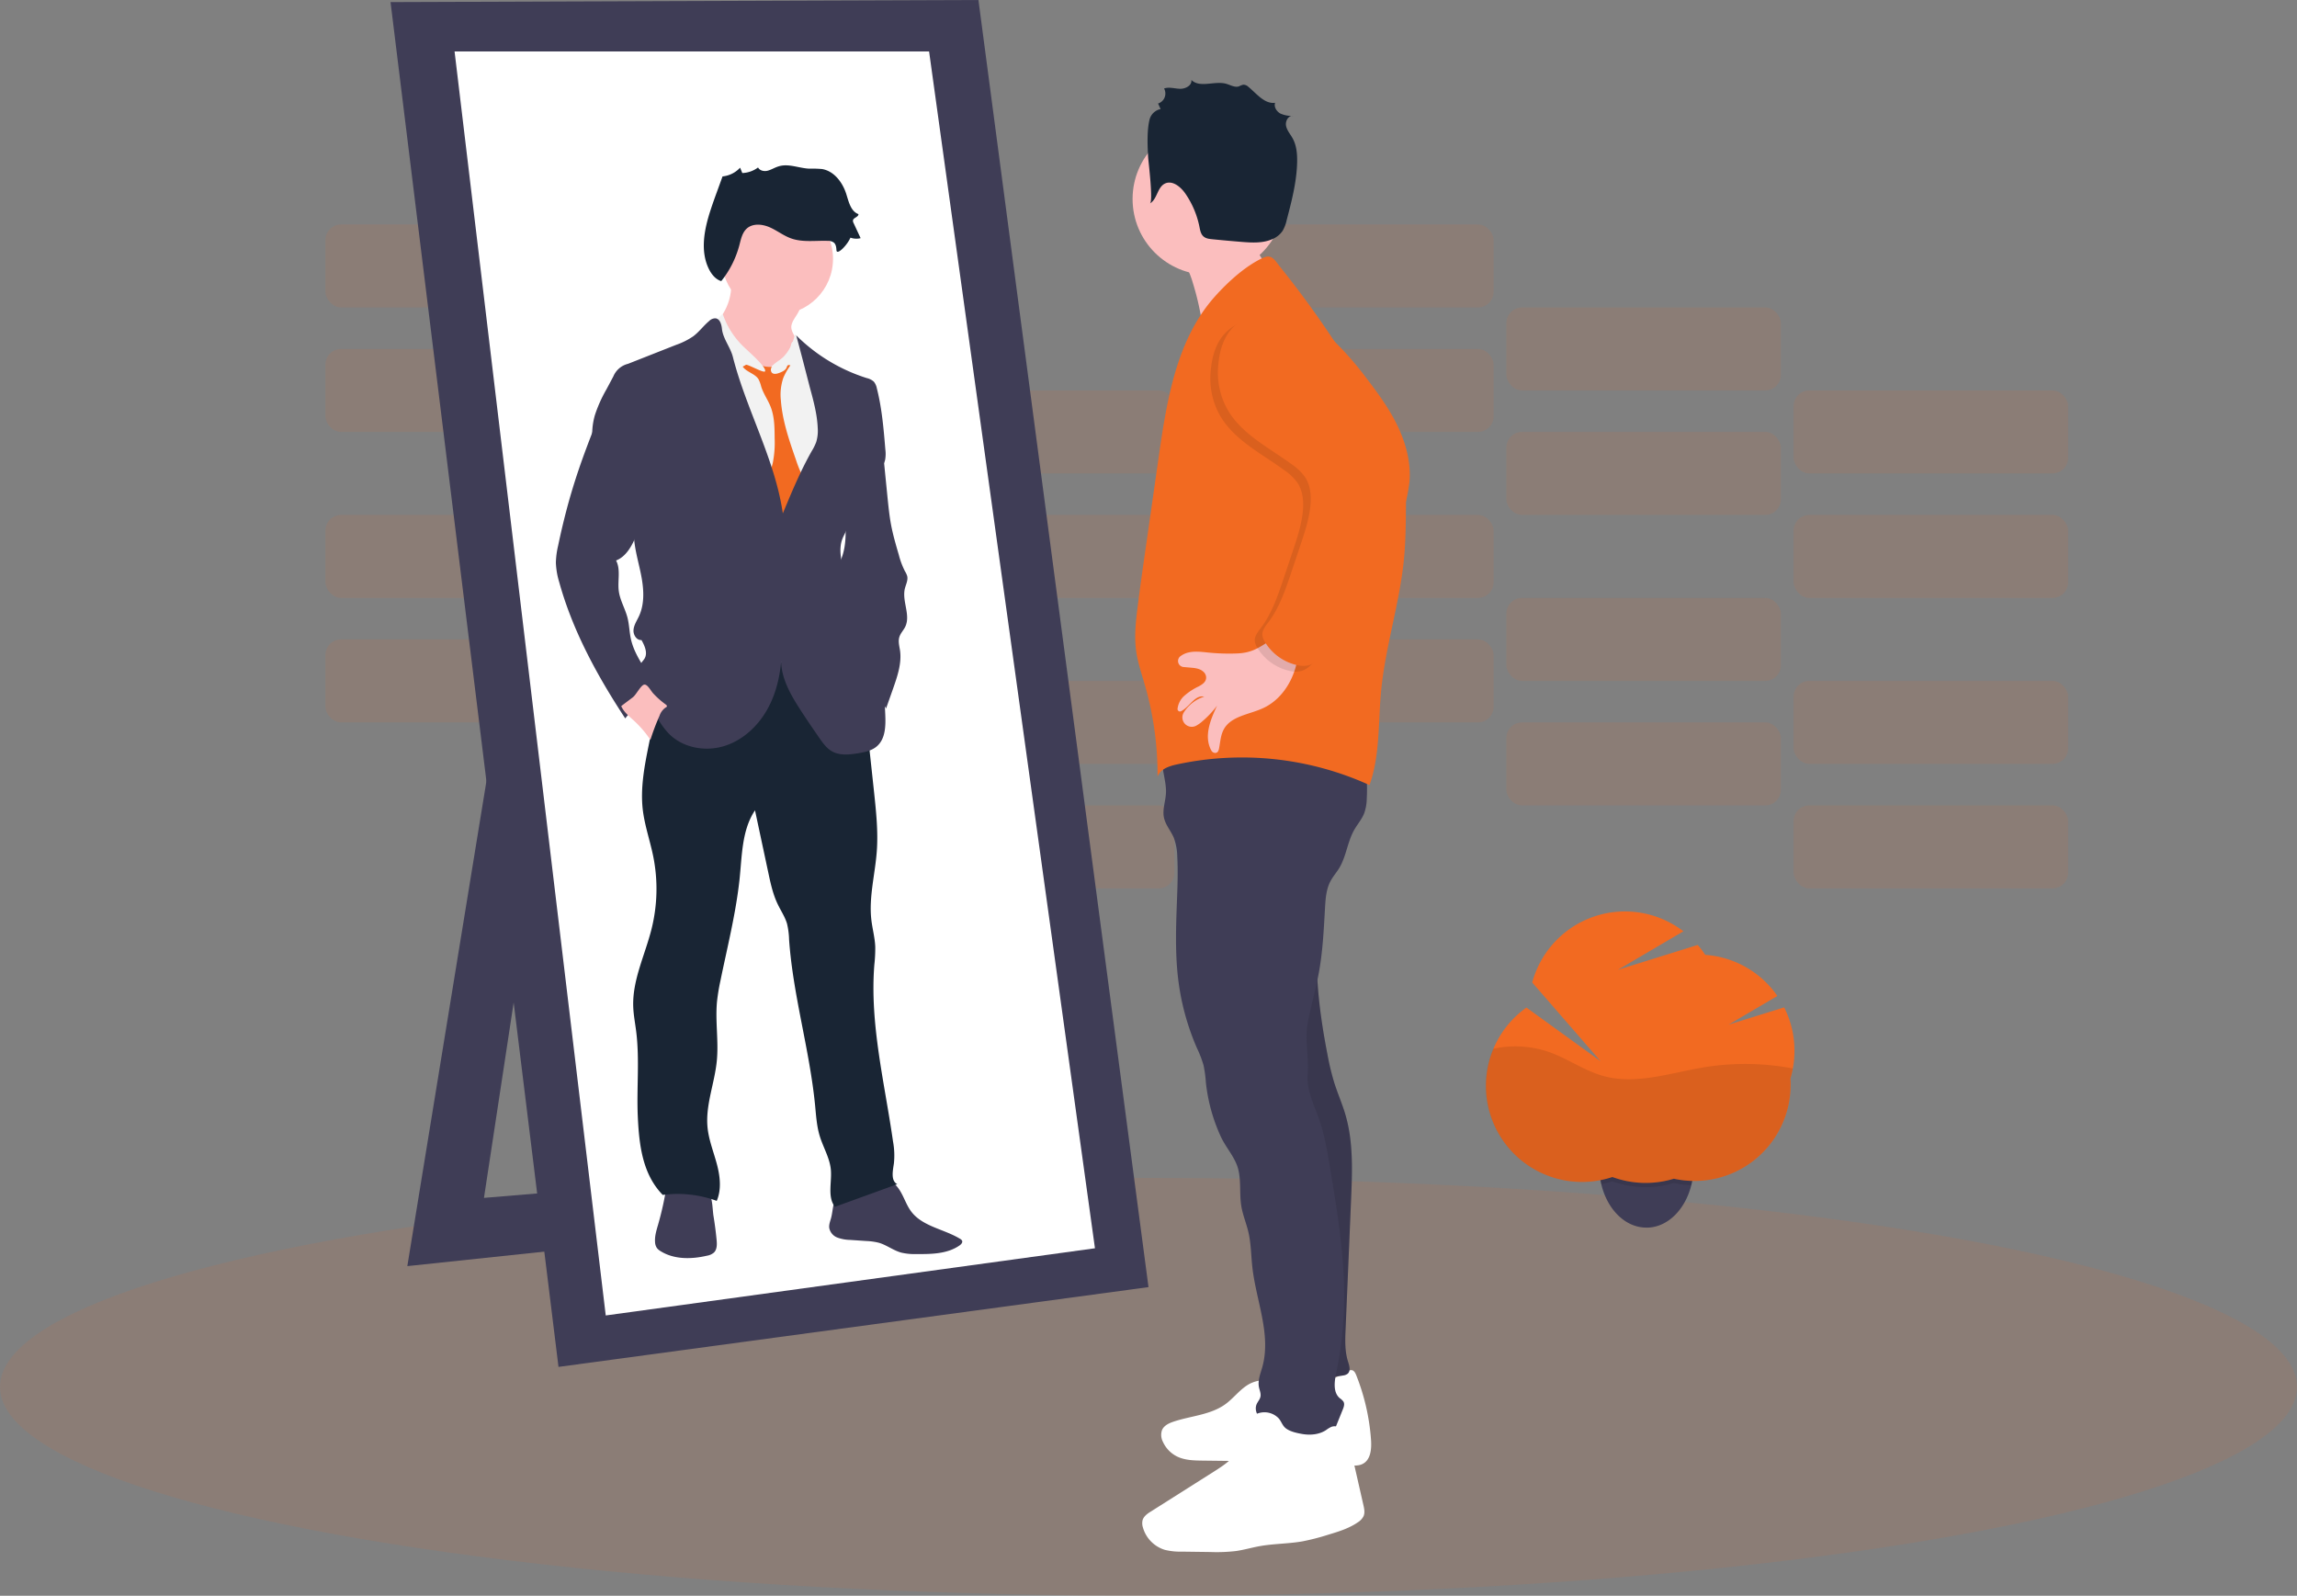 <svg id="bf56719a-dd30-4b09-833f-7c41eeee086b" data-name="Layer 1" xmlns="http://www.w3.org/2000/svg" width="1094" height="760" viewBox="0 0 1094 760"><rect x="0" y="0" width="1094" height="760" fill="#808080" stroke="none"/><title>career process</title><rect x="155" y="304.52" width="130.73" height="39.52" rx="7.43" fill="#f26a21" opacity="0.1"/><rect x="291.81" y="344.05" width="130.73" height="39.52" rx="7.43" fill="#f26a21" opacity="0.1"/><rect x="428.63" y="383.57" width="130.73" height="39.52" rx="7.43" fill="#f26a21" opacity="0.1"/><rect x="155" y="245.24" width="130.73" height="39.52" rx="7.43" fill="#f26a21" opacity="0.1"/><rect x="291.81" y="284.76" width="130.73" height="39.52" rx="7.43" fill="#f26a21" opacity="0.1"/><rect x="428.63" y="324.29" width="130.73" height="39.52" rx="7.43" fill="#f26a21" opacity="0.1"/><rect x="580.64" y="304.52" width="130.73" height="39.52" rx="7.43" fill="#f26a21" opacity="0.1"/><rect x="717.45" y="344.05" width="130.73" height="39.52" rx="7.43" fill="#f26a21" opacity="0.1"/><rect x="854.27" y="383.57" width="130.73" height="39.52" rx="7.43" fill="#f26a21" opacity="0.1"/><rect x="580.64" y="245.24" width="130.73" height="39.52" rx="7.43" fill="#f26a21" opacity="0.1"/><rect x="717.45" y="284.76" width="130.73" height="39.52" rx="7.43" fill="#f26a21" opacity="0.1"/><rect x="854.27" y="324.29" width="130.73" height="39.52" rx="7.43" fill="#f26a21" opacity="0.1"/><rect x="155" y="166.19" width="130.73" height="39.52" rx="7.43" fill="#f26a21" opacity="0.1"/><rect x="291.81" y="205.71" width="130.73" height="39.52" rx="7.43" fill="#f26a21" opacity="0.1"/><rect x="428.63" y="245.24" width="130.73" height="39.52" rx="7.43" fill="#f26a21" opacity="0.1"/><rect x="155" y="106.9" width="130.73" height="39.52" rx="7.43" fill="#f26a21" opacity="0.1"/><rect x="291.81" y="146.43" width="130.73" height="39.52" rx="7.43" fill="#f26a21" opacity="0.1"/><rect x="428.63" y="185.95" width="130.73" height="39.52" rx="7.43" fill="#f26a21" opacity="0.1"/><rect x="580.64" y="166.19" width="130.73" height="39.52" rx="7.43" fill="#f26a21" opacity="0.1"/><rect x="717.45" y="205.71" width="130.73" height="39.52" rx="7.43" fill="#f26a21" opacity="0.1"/><rect x="854.27" y="245.24" width="130.73" height="39.52" rx="7.43" fill="#f26a21" opacity="0.1"/><rect x="580.64" y="106.9" width="130.73" height="39.52" rx="7.43" fill="#f26a21" opacity="0.1"/><rect x="717.45" y="146.43" width="130.73" height="39.52" rx="7.43" fill="#f26a21" opacity="0.1"/><rect x="854.27" y="185.95" width="130.73" height="39.52" rx="7.43" fill="#f26a21" opacity="0.1"/><ellipse cx="547" cy="660.5" rx="547" ry="99.5" fill="#f26a21" opacity="0.1"/><polygon points="240 321 194 603 402 581 393 557 230.5 570.5 268.5 320.5 240 321" fill="#3f3d56"/><polygon points="186 1 466 0 547 613 266 651 186 1" fill="#3f3d56"/><polygon points="216.5 24.5 442.5 24.5 521.5 594.5 288.5 626.5 216.5 24.5" fill="#fff"/><path d="M482.64,638.86c1.42,2.72,2.48,5.66,4.33,8.11,5.4,7.22,15.65,8.35,23.34,13.06a2.15,2.15,0,0,1,.91.88c.35.83-.43,1.7-1.18,2.22-5.83,4.09-13.48,4.18-20.61,4.13a27.49,27.49,0,0,1-7.13-.68c-3.77-1-7-3.63-10.72-4.7a28.44,28.44,0,0,0-5.89-.83l-7.81-.53a18.41,18.41,0,0,1-6.09-1.13,6.16,6.16,0,0,1-3.84-4.55c-.22-1.66.49-3.27.91-4.89,1-3.84.69-8.48,3.68-11.1a11.35,11.35,0,0,1,4.15-2,132.39,132.39,0,0,1,16.61-4.42C477.93,631.52,480.59,634.92,482.64,638.86Z" transform="translate(-53 -70)" fill="#3f3d56"/><path d="M394.3,660.49c.2,2.13.26,4.57-1.28,6.06a6.83,6.83,0,0,1-3.35,1.5c-7.39,1.72-15.63,1.84-22.06-2.18a6.09,6.09,0,0,1-1.74-1.49,5.43,5.43,0,0,1-.88-2.75c-.23-2.83.64-5.62,1.43-8.35a146.52,146.52,0,0,0,4.25-19.75c.08-.55,18.87,3,20.12,4.86,1.57,2.3,1.58,7.82,2,10.56Q393.74,654.69,394.3,660.49Z" transform="translate(-53 -70)" fill="#3f3d56"/><path d="M464.24,400.27l5,46.49c1,9.5,2.05,19.05,1.36,28.58-.8,11-3.88,22-2.58,32.9.51,4.24,1.67,8.4,1.84,12.67a69,69,0,0,1-.43,8.5c-2.26,28.21,4.89,56.2,8.89,84.21a36.54,36.54,0,0,1,.42,10.48c-.52,3.55-1.56,8.21,1.6,9.89l-29.68,10.76c-3.79-4.75-1.28-12.14-2-18.17-.66-5.43-3.64-10.27-5.23-15.5-1.44-4.7-1.74-9.65-2.21-14.53-2.59-26.57-10.54-52.45-12.4-79.08a36,36,0,0,0-1-7.63c-1-3.31-3-6.2-4.46-9.31-2.24-4.67-3.34-9.79-4.42-14.85l-6.35-29.75c-6.42,9.56-6.16,22-7.43,33.46-1.78,16-5.76,31.73-9,47.53a94.47,94.47,0,0,0-1.69,10.3c-.84,9.27.83,18.63-.06,27.89-1,10.73-5.51,21.2-4.42,31.93.6,5.94,2.88,11.56,4.42,17.32s2.3,12.08-.05,17.57a54,54,0,0,0-25.71-2.84c-9.53-9.75-11.22-23.35-11.87-37s.92-27.32-.78-40.84c-.5-4-1.28-7.9-1.41-11.89-.42-12.79,5.73-24.76,8.79-37.19a78.7,78.7,0,0,0,.77-34.15c-1.5-7.47-4.08-14.72-5-22.29-1.25-10.61.87-21.3,3-31.78,1.43-7.07,2.85-14.14,4.47-21.17,1.74-7.55,3.81-15.26,8.46-21.44,7.44-9.89,20.65-14.28,33-13.32s23.88,6.58,34.08,13.58A128.48,128.48,0,0,1,464.24,400.27Z" transform="translate(-53 -70)" fill="#192534"/><path d="M431.06,222.25a8.63,8.63,0,0,0-1.15,2.94c-.25,2.05,1,3.93,2,5.72a31.15,31.15,0,0,1,2.93,7.3,12,12,0,0,1,.43,4.87,11.75,11.75,0,0,1-1.3,3.5c-1.93,3.72-4.79,7.16-8.68,8.71a15.29,15.29,0,0,1-9.39.38,28.51,28.51,0,0,1-8.59-4.08,26.11,26.11,0,0,1-5.88-5.1,35.25,35.25,0,0,1-4.06-7c-2.08-4.35-4.19-9-3.81-13.77a4.6,4.6,0,0,1,.24-1.27,6.83,6.83,0,0,1,1.34-2,26.1,26.1,0,0,0,6.12-18.15l14.57,3.31c3.21.73,6.42,1.46,9.59,2.37,2.6.75,6.6,1.79,8.29,4.11S432.21,220.13,431.06,222.25Z" transform="translate(-53 -70)" fill="#fbbebe"/><circle cx="370.26" cy="123.29" r="26.48" fill="#fbbebe"/><path d="M419,246.71c1.12-2.45,3.54-4,5.75-5.54s4.45-3.51,4.88-6.18a4.43,4.43,0,0,1,.44-1.74c.85-1.28,2.87-.64,4.08.3,2.94,2.29,4.94,5.54,6.89,8.71a74.43,74.43,0,0,1,6.45,12.19c2.81,7.41,3.15,15.5,3.46,23.41.28,7.2.55,14.51-1.2,21.49-1.1,4.42-3,8.71-3.11,13.26-.33,16.53-6.07,32.33-6.47,48.86a126.75,126.75,0,0,0,.72,14.31l.94,10.73q-21.81-1.25-43.5-3.83c-.42-4.94-1.83-9.73-3.12-14.51a314.93,314.93,0,0,1-10.11-59.74c-.77-10.72-1.56-21.4-2.75-32.08-1.07-9.71-3.17-19.48-1.91-29.17a40.27,40.27,0,0,1,4.1-12.62,8.32,8.32,0,0,1,3.2-3.83A8.65,8.65,0,0,1,390,230a41.94,41.94,0,0,1,6.88-.81,4.74,4.74,0,0,1,1.68.16,5.27,5.27,0,0,1,2.29,2.22A41.52,41.52,0,0,0,419,246.71Z" transform="translate(-53 -70)" fill="#f2f2f2"/><path d="M406.72,244.59c1.86,2.66,5.8,3.29,7.52,6a15.73,15.73,0,0,1,1.31,3.57c1.05,3.35,3.17,6.26,4.46,9.53,1.86,4.7,1.91,9.9,1.93,14.95a49.47,49.47,0,0,1-.92,12c-.6,2.47-1.58,4.82-2.3,7.26a35.5,35.5,0,0,0-1.34,12.8,5.24,5.24,0,0,0,.72,2.65,5.75,5.75,0,0,0,2.56,1.74c2.93,1.29,6,2.61,9.2,2.31a3.37,3.37,0,0,0,1.83-.61,4.07,4.07,0,0,0,.9-1.19l2-3.38c1.81-3.09,3.7-6.55,3-10.08a20,20,0,0,0-2.27-5.17,60.78,60.78,0,0,1-3.26-8.07c-3.19-9.17-6.42-18.47-7.14-28.15a24.74,24.74,0,0,1,1.2-10.92,31.1,31.1,0,0,1,3.52-6.09,2.61,2.61,0,0,0-2.81-.95,16.72,16.72,0,0,0-2.91,1.21c-2.94,1.24-6.2.79-9.17-.06-1.16-.34-3-1.5-4.2-1.42C410.14,242.57,406.79,244.71,406.72,244.59Z" transform="translate(-53 -70)" fill="#f26a21"/><path d="M430.13,244.48c-.6-.48-1.53-.92-2.06-.36a2.32,2.32,0,0,0-.38.81c-.52,1.4-2.05,2.09-3.44,2.63s-2.89.84-3.73-.19a2.26,2.26,0,0,1,.13-2.67,8.16,8.16,0,0,1,2.19-1.85,21.38,21.38,0,0,0,8.72-13.72,6.52,6.52,0,0,1,2.39,4.13c.33,1.59.37,3.23.7,4.82.49,2.28,1.58,4.41,1.83,6.72.13,1.23,0,2.47,0,3.7a22.71,22.71,0,0,0,.42,3.58C434.56,249.6,432.91,246.69,430.13,244.48Z" transform="translate(-53 -70)" fill="#f2f2f2"/><path d="M409.89,237.69c-1-.95-2-1.85-3-2.82a38.9,38.9,0,0,1-9.67-15.35c-1.28,1-2.69,2.32-2.72,4a6.13,6.13,0,0,0,1.32,3.25,50.68,50.68,0,0,1,7.33,19.61,5.84,5.84,0,0,1,5.05-2.69c1.58,0,8.67,4.2,9.18,3.14C418.13,245.17,411.09,238.82,409.89,237.69Z" transform="translate(-53 -70)" fill="#f2f2f2"/><path d="M432.22,229.73a83,83,0,0,0,33.58,20.33,7.54,7.54,0,0,1,3.39,1.72,6.93,6.93,0,0,1,1.41,3.1c2.44,9.54,3.26,19.41,4.07,29.22a16.28,16.28,0,0,1-.1,4.88c-.59,2.62-2.45,4.74-4.28,6.71-5.74,6.15-12.29,12.58-13.26,20.94a33.45,33.45,0,0,1-.57,4.8c-.5,1.86-1.61,3.5-2.29,5.31-3.34,8.91,4.21,19.7-.39,28A50.54,50.54,0,0,1,458.84,370a19.86,19.86,0,0,0,1.37,5.88c1.37,2.86,4.19,4.68,6.41,7,6.77,6.94,7.6,17.56,8,27.25.25,5.46.17,11.73-4,15.31-2.41,2.09-5.7,2.77-8.85,3.29-4.19.7-8.75,1.2-12.46-.87-2.66-1.48-4.47-4.07-6.2-6.57-3.28-4.77-6.57-9.53-9.68-14.42-4.92-7.71-9.56-16.52-8.14-25.56-.4,9.25-2.35,18.57-6.89,26.63s-11.85,14.79-20.72,17.45-19.24.78-25.85-5.7a34.94,34.94,0,0,1-5.51-7.43,72.52,72.52,0,0,1-8.14-20.71c-.43-1.89-.75-4,.2-5.69.45-.8,1.14-1.43,1.61-2.22,1.58-2.69.06-6.08-1.47-8.82-2.33.22-4-2.52-3.79-4.86s1.61-4.37,2.6-6.5c2.9-6.28,2.26-13.59.86-20.36s-3.49-13.5-3.33-20.41c.17-7.31-5.09-13.89-9.1-20-2.24-3.44-4.85-6.64-6.8-10.25a33.07,33.07,0,0,1-2.62-24.76,64.89,64.89,0,0,1,5.48-12.22l3.3-6.19a10.21,10.21,0,0,1,7-6l22.83-9a34.35,34.35,0,0,0,8.24-4.12c2.79-2.1,4.87-5,7.53-7.24a4.22,4.22,0,0,1,3-1.31c2.14.19,2.9,2.89,3.12,5,.5,4.72,4,8.72,5.19,13.31,6.44,25.35,20.07,48.73,23.81,74.61,4.2-10.09,8.4-20.2,13.78-29.7a24.66,24.66,0,0,0,2.13-4.31,18.4,18.4,0,0,0,.71-6.69c-.27-6.51-2-12.87-3.71-19.16C436.53,246.1,434.53,238.21,432.22,229.73Z" transform="translate(-53 -70)" fill="#3f3d56"/><path d="M475.73,307.19c.44,4.26.87,8.53,1.66,12.74.92,4.87,2.32,9.63,3.71,14.39a37.45,37.45,0,0,0,2.9,7.73,9.94,9.94,0,0,1,1.07,2.29c.49,2-.63,4-1.11,6-1.44,6,2.88,12.67.16,18.2-.82,1.68-2.25,3.07-2.79,4.87-.63,2.07,0,4.28.33,6.42.85,6-1.2,12.1-3.22,17.87L475,407.44c-3.14-5.84-6.31-11.74-10.65-16.75-1.55-1.8-3.24-3.47-4.67-5.37a37.66,37.66,0,0,1-5-9.74,84.43,84.43,0,0,1-5.17-25.72,17.59,17.59,0,0,1,.85-7.4,39.36,39.36,0,0,1,2.22-4c2.68-4.83,3.23-10.55,3.18-16.07s-.64-11.06,0-16.55a37.86,37.86,0,0,1,4-13.13,18.63,18.63,0,0,1,5.43-6.77,9.78,9.78,0,0,1,6-1.95c3.27.19,2.52,3,2.8,5.71Z" transform="translate(-53 -70)" fill="#3f3d56"/><path d="M328.64,293.58q-3.06,9-5.52,18.16-2.4,9-4.29,18.1a38.76,38.76,0,0,0-1.08,8.14,36.42,36.42,0,0,0,1.63,9.41c6.44,23.21,18.18,44.62,31.4,64.75A58.28,58.28,0,0,1,364.08,400a2.85,2.85,0,0,0,1-1,2.71,2.71,0,0,0-.32-2.34c-3.65-7.48-9.43-14.07-11.25-22.2-.76-3.38-.79-6.9-1.65-10.26-1.11-4.35-3.59-8.33-4.16-12.79-.61-4.86,1-10.16-1.28-14.47,4.65-1.81,7.34-6.6,9.31-11.19a61.29,61.29,0,0,0,4.48-14.71,44.26,44.26,0,0,0-5.41-28.15,45,45,0,0,0-9.05-11.36c-1.19-1.07-4-4.14-5.73-4.11-2.31.05-3.05,3.79-3.71,5.47C333.64,279.75,331,286.62,328.64,293.58Z" transform="translate(-53 -70)" fill="#3f3d56"/><path d="M370.06,405.51c.3.22.64.52.56.88s-.37.45-.63.6a7.76,7.76,0,0,0-2.88,3.9,108.85,108.85,0,0,0-4.34,11.49,50.37,50.37,0,0,0-7.84-9.15c-2.28-2.1-4.83-4.09-6.05-6.93,0-.08,5.24-3.95,5.72-4.37,1.47-1.31,3.32-4.94,4.84-5.74,1.72-.9,3.36,2.63,4.67,4.05A39.72,39.72,0,0,0,370.06,405.51Z" transform="translate(-53 -70)" fill="#fbbebe"/><path d="M451.38,189.15c-.07-1.31-.24-2.76-1.24-3.61a4.73,4.73,0,0,0-3-.83c-5.83-.19-11.86.79-17.36-1.17-3.62-1.29-6.71-3.77-10.24-5.31s-8.05-1.95-10.9.64c-2.16,2-2.75,5.07-3.5,7.9a46.32,46.32,0,0,1-8.63,17.12c-2.71-.84-4.65-3.26-5.9-5.8-4.25-8.66-2.16-19,.86-28.18,1-3.08,2.11-6.13,3.22-9.17l2.44-6.72a13.12,13.12,0,0,0,8.36-4.16l1.05,2.55a13.3,13.3,0,0,0,7.5-2.65c.84,1.58,3,2,4.75,1.49s3.26-1.49,5-2c4.65-1.5,9.61.81,14.49,1.07a58,58,0,0,1,6.19.18c5.76.93,9.83,6.35,11.59,11.91,1.17,3.7,2.14,8.25,5.79,9.56.08,1.4-2.4,1.67-2.61,3a2.3,2.3,0,0,0,.3,1.27l3.35,7.19a8.32,8.32,0,0,1-4.84-.24C456.54,186.74,451.53,191.86,451.38,189.15Z" transform="translate(-53 -70)" fill="#192534"/><path d="M621.14,204.8a131.36,131.36,0,0,1,4,16.73c.72,4.24,1.14,8.95-1.29,12.49,9.26-13.93,18.93-28.28,33-37.27A30.13,30.13,0,0,1,649,173.51c.08-.84-11.55,3.55-12.44,4.05-4.08,2.27-7.82,5.09-11.8,7.52-2.06,1.25-10.64,4.21-10.72,6,0,1.15,3.41,4.67,4.05,5.88A45.67,45.67,0,0,1,621.14,204.8Z" transform="translate(-53 -70)" fill="#fbbebe"/><path d="M664.17,730.18a15.5,15.5,0,0,0-15.84-1.2c-4.53,2.34-7.58,6.77-11.7,9.77-7.08,5.14-16.43,5.55-24.72,8.33-2.2.74-4.54,1.84-5.47,4a7.1,7.1,0,0,0,.41,5.57,14.42,14.42,0,0,0,6.86,7.07c3.72,1.78,8,1.86,12.12,1.91l35.8.42c11,.13,22.07.26,33,1.63,2.55.32,5.31.67,7.56-.58,3.66-2,4.08-7.06,3.8-11.23a103.07,103.07,0,0,0-7-30.8c-.43-1.09-1-2.33-2.21-2.53a3.6,3.6,0,0,0-2.38.76c-10.1,6-22.89,9.39-33.63,4.59" transform="translate(-53 -70)" fill="#fff"/><path d="M682.09,501.78c-4,23.23-1.39,47.1,3.11,70.23a122.46,122.46,0,0,0,3.27,13.64c1.61,5.1,3.78,10,5.29,15.13,3.84,13,3.3,26.9,2.73,40.47L693.87,703c-.22,5.18-.42,10.48,1.14,15.42.63,2,1.4,4.5-.19,5.85a4.46,4.46,0,0,1-2.11.81,32.66,32.66,0,0,1-21-3.15L671,659.55c-.22-19.23-.45-38.54-3.41-57.53-2.35-15.1-6.43-30-6.7-45.28-.28-16,3.64-31.79,7.64-47.3.86-3.32,4-5.75,6.58-8a8.09,8.09,0,0,1,3.2-1.94C679.51,499.17,681.35,500.77,682.09,501.78Z" transform="translate(-53 -70)" fill="#3f3d56"/><path d="M682.09,501.78c-4,23.23-1.39,47.1,3.11,70.23a122.46,122.46,0,0,0,3.27,13.64c1.61,5.1,3.78,10,5.29,15.13,3.84,13,3.3,26.9,2.73,40.47L693.87,703c-.22,5.18-.42,10.48,1.14,15.42.63,2,1.4,4.5-.19,5.85a4.46,4.46,0,0,1-2.11.81,32.66,32.66,0,0,1-21-3.15L671,659.55c-.22-19.23-.45-38.54-3.41-57.53-2.35-15.1-6.43-30-6.7-45.28-.28-16,3.64-31.79,7.64-47.3.86-3.32,4-5.75,6.58-8a8.09,8.09,0,0,1,3.2-1.94C679.51,499.17,681.35,500.77,682.09,501.78Z" transform="translate(-53 -70)" opacity="0.1"/><path d="M607,429.18c-1.48,6.09,1.66,12.4,1.31,18.66-.2,3.79-1.69,7.57-1,11.29s3.35,6.52,4.77,9.93a26.94,26.94,0,0,1,1.62,8.88c.41,7.48.08,15-.2,22.45-.47,12.5-.82,25.07.83,37.46A117.19,117.19,0,0,0,623,569a54,54,0,0,1,3.23,8.39,59.88,59.88,0,0,1,1.1,8.14,82.7,82.7,0,0,0,7.07,25.71c2.55,5.57,7,10,8.41,15.91,1.34,5.66.44,11.63,1.41,17.36.71,4.25,2.44,8.27,3.4,12.47,1.25,5.43,1.22,11.06,1.85,16.6,1.8,16,9.07,32,4.73,47.52-.87,3.12-2.22,6.29-1.61,9.47.3,1.56,1.06,3.1.72,4.65-.28,1.32-1.3,2.34-1.82,3.59-1,2.34.06,5.12,1.84,6.93a19.69,19.69,0,0,0,6.5,3.84c7.37,3.15,15,6.35,23,6.28a6.18,6.18,0,0,0,2.83-.52c1.44-.75,2.15-2.38,2.76-3.88l4.1-10.14c.5-1.23,1-2.67.31-3.81a7.1,7.1,0,0,0-1.72-1.6c-3.31-2.79-2.56-8-1.68-12.19a177.87,177.87,0,0,0,3.72-32.7c.44-21.92-3.17-43.71-6.77-65.34-1.25-7.51-2.51-15.07-5-22.27s-6.16-14.13-5.56-21.61c.64-8.08-1.46-16.55,0-24.52s3.77-15.77,5.26-23.73c1.93-10.33,2.41-20.86,3-31.34.25-4.28.57-8.7,2.57-12.5,1.17-2.22,2.87-4.12,4.18-6.27,3.38-5.59,3.92-12.52,7.15-18.2,1.53-2.69,3.64-5.06,4.76-7.94a22.19,22.19,0,0,0,1.22-7.06,84,84,0,0,0-1-18.05,117.45,117.45,0,0,0-55-12.76c-7.31.12-14.7.86-21.56,3.39C619.86,425.25,613.9,428.66,607,429.18Z" transform="translate(-53 -70)" fill="#3f3d56"/><path d="M648,746c-2.94,3.66-2.74,8.89-4.62,13.2-2.28,5.23-7.36,8.58-12.18,11.63l-30,19c-1.64,1-3.4,2.23-4,4.09a6.56,6.56,0,0,0,.15,3.59,15.58,15.58,0,0,0,10.48,10.64,31,31,0,0,0,8.11.83l13.49.18a79,79,0,0,0,12.31-.48c3.74-.54,7.38-1.61,11.1-2.29,6.77-1.23,13.73-1.12,20.51-2.31a108.46,108.46,0,0,0,12.28-3.17c4.9-1.47,9.89-3,14.09-5.91a7.31,7.31,0,0,0,2.71-2.92c.71-1.65.32-3.54-.08-5.29l-6.44-28.3a16.87,16.87,0,0,0-2.52-6.61c-1.43-1.9-4-3.16-6.23-2.35a13.21,13.21,0,0,0-2.59,1.56c-3.3,2.17-7.53,2.53-11.43,1.85-2.52-.45-5.85-1.14-7.88-2.81-1.54-1.27-2-3.24-3.31-4.68A9.39,9.39,0,0,0,648,746Z" transform="translate(-53 -70)" fill="#fff"/><circle cx="575.55" cy="94.77" r="36.13" fill="#fbbebe"/><path d="M600.68,166.89c3.46-1.94,3.46-7.53,7-9.39s7.56,1.37,9.83,4.63A42.59,42.59,0,0,1,624.26,178c.32,1.62.62,3.39,1.84,4.52s2.82,1.27,4.38,1.43q6.85.68,13.72,1.24c5.1.41,10.48.74,15.11-1.45a11,11,0,0,0,4.54-3.76,16.92,16.92,0,0,0,1.94-5.08c2.39-9.09,4.8-18.29,5-27.69.08-3.88-.26-7.9-2.13-11.3-1.09-2-2.69-3.74-3.14-5.94s1-5,3.28-4.76a13.46,13.46,0,0,1-6-1.14c-1.81-1-3.15-3.15-2.51-5.11-5.08.65-8.78-4.37-12.74-7.62a3.45,3.45,0,0,0-2.42-1,8.73,8.73,0,0,0-2,.77c-2,.7-4.09-.63-6.14-1.21-5.5-1.54-12.49,2.18-16.57-1.82.39,2.55-2.74,4.26-5.32,4.21s-5.24-1-7.68-.14a5,5,0,0,1-2.86,7.16l1.21,2.64a6.82,6.82,0,0,0-5.25,4.92c-1.33,5.25-1,12.71-.68,18.11C600,147.35,602.31,166,600.68,166.89Z" transform="translate(-53 -70)" fill="#192534"/><path d="M631.51,211.34c-18.15,20.41-22.77,49.14-26.64,76.19l-5.7,39.94c-1.48,10.36-3,20.72-4.29,31.11-.9,7.11-1.74,14.33-.76,21.43.77,5.6,2.64,11,4.2,16.39a154.56,154.56,0,0,1,6,43.49c1.21-3.56,5.4-5,9.08-5.8a146.82,146.82,0,0,1,91.86,9.81c5.05-14.15,4.1-29.63,5.51-44.59,2-21.33,8.89-42,10.93-63.29.75-7.93.84-15.9.92-23.87.06-5.85.12-11.76-1.1-17.49-1.36-6.34-4.23-12.25-7.2-18A469.1,469.1,0,0,0,687,230.24q-7.54-11.28-15.73-22.11-4.15-5.49-8.47-10.86c-2.79-3.47-4-6.48-8.43-4.4C646,196.79,637.6,204.49,631.51,211.34Z" transform="translate(-53 -70)" fill="#f26a21"/><path d="M641.91,381.22a98,98,0,0,1-13.27-.42c-3.27-.32-6.61-.8-9.8,0a10.2,10.2,0,0,0-3.81,1.87,2.87,2.87,0,0,0,1.63,5l3.42.3c2.17.19,4.43.41,6.12,2a3.82,3.82,0,0,1,1.24,2.41c.21,2.33-1.81,3.6-3.62,4.57a28.69,28.69,0,0,0-7.06,4.7,9.78,9.78,0,0,0-2.93,6,1.16,1.16,0,0,0,1.7,1.07c4-2,6.61-7.93,11-6.94a17.82,17.82,0,0,0-9.66,7.43,4.48,4.48,0,0,0,6,6.33,19.78,19.78,0,0,0,1.88-1.25,46.21,46.21,0,0,0,7.93-8.24c-3.2,6.75-6.44,14.65-2.76,21.36a2.13,2.13,0,0,0,2,1.18c1.16-.12,1.5-1.21,1.69-2.17.6-3.09.75-6.35,2.27-9.1,3.52-6.38,12.2-7,18.81-10.11,7.93-3.68,13.36-11.6,15.55-20.06a15.42,15.42,0,0,0,.39-7.62c-1.47-5.69-8.49-7-13-4.25C652.1,378.79,648.89,381,641.91,381.22Z" transform="translate(-53 -70)" fill="#fbbebe"/><path d="M634.89,269.29c7,10.81,19.15,16.9,29.57,24.49A24.79,24.79,0,0,1,671,300c2.63,4.06,3,9.22,2.46,14-.68,6.31-2.71,12.38-4.72,18.4l-4.37,13.05c-2.77,8.28-5.63,16.73-10.9,23.69-1.35,1.77-2.92,3.66-2.86,5.88a7.6,7.6,0,0,0,1.28,3.58,24.08,24.08,0,0,0,15.29,10.92,11.66,11.66,0,0,0,5.75,0c2.7-.8,4.73-3,6.61-5.08,9-9.93,18-20,24.5-31.65,6.35-11.37,10.15-24,13.65-36.51a76.86,76.86,0,0,0,3-14.13c.74-9-1.62-18-5.48-26.13s-9.17-15.49-14.64-22.64a157.58,157.58,0,0,0-17.15-19.68c-10.88-10.17-24.19-16.15-38.75-10.38-10.28,4.08-14.13,12.59-15.05,23.49A35.74,35.74,0,0,0,634.89,269.29Z" transform="translate(-53 -70)" opacity="0.1"/><path d="M638.53,266.55c7,10.81,19.16,16.9,29.57,24.49a24.87,24.87,0,0,1,6.51,6.26c2.63,4.06,3,9.21,2.46,14-.69,6.31-2.71,12.38-4.73,18.4l-4.37,13c-2.77,8.28-5.63,16.72-10.9,23.69-1.34,1.77-2.91,3.65-2.85,5.88a7.42,7.42,0,0,0,1.28,3.57,24.07,24.07,0,0,0,15.28,10.93,11.7,11.7,0,0,0,5.76,0c2.7-.79,4.72-3,6.61-5.07,9-9.94,18-20,24.5-31.65,6.35-11.37,10.15-24,13.65-36.52a76.08,76.08,0,0,0,3-14.12c.74-9-1.62-18-5.47-26.14s-9.17-15.49-14.64-22.64A157.65,157.65,0,0,0,687,231.06c-10.87-10.16-24.18-16.15-38.74-10.37-10.29,4.08-14.13,12.58-15.06,23.49A35.77,35.77,0,0,0,638.53,266.55Z" transform="translate(-53 -70)" fill="#f26a21"/><path d="M859.65,625.24a37,37,0,0,1-.8,7.76c-.1.48-.21,1-.32,1.41-2.84,11.39-10.85,19.72-20.41,20.25-.32,0-.64,0-1,0-10.11,0-18.66-8.72-21.48-20.73-.08-.32-.15-.64-.22-1a37,37,0,0,1-.8-7.76c0-16.27,10.07-29.45,22.5-29.45S859.65,609,859.65,625.24Z" transform="translate(-53 -70)" fill="#3f3d56"/><path d="M859.65,625.24a37,37,0,0,1-.8,7.76c-.1.48-.21,1-.32,1.41-.34,0-.67,0-1,0a45.76,45.76,0,0,1-7.36-1,44.92,44.92,0,0,1-6.56,1.5,45.87,45.87,0,0,1-5.14.48l-1.74,0a46.41,46.41,0,0,1-6.16-.41,45.17,45.17,0,0,1-9.67-2.4,45.56,45.56,0,0,1-5.22,1.4c-.08-.32-.15-.64-.22-1a37,37,0,0,1-.8-7.76c0-16.27,10.07-29.45,22.5-29.45S859.65,609,859.65,625.24Z" transform="translate(-53 -70)" opacity="0.1"/><path d="M907.65,570.38a45.54,45.54,0,0,0-4.9-20.61L876.29,558l23.23-13.66a45.73,45.73,0,0,0-34.36-19.58,45.65,45.65,0,0,0-3.57-4.72l-38,11.83,31.17-18.33a45.73,45.73,0,0,0-72,24.39l32.55,37.47L780,549.86a45.74,45.74,0,0,0,40.93,80.7,45.92,45.92,0,0,0,29.28.81,45.78,45.78,0,0,0,55.62-44.66c0-1,0-2-.1-3A45.63,45.63,0,0,0,907.65,570.38Z" transform="translate(-53 -70)" fill="#f26a21"/><path d="M906.86,578.86a121.9,121.9,0,0,0-42.34-.54c-15.89,2.63-32.13,8.41-47.67,4.19-9.12-2.48-17-8.22-25.91-11.41a49.18,49.18,0,0,0-26.75-1.6,45.76,45.76,0,0,0,56.69,61.06,45.92,45.92,0,0,0,29.28.81,45.78,45.78,0,0,0,55.62-44.66c0-1,0-2-.1-3A45.19,45.19,0,0,0,906.86,578.86Z" transform="translate(-53 -70)" opacity="0.1"/></svg>